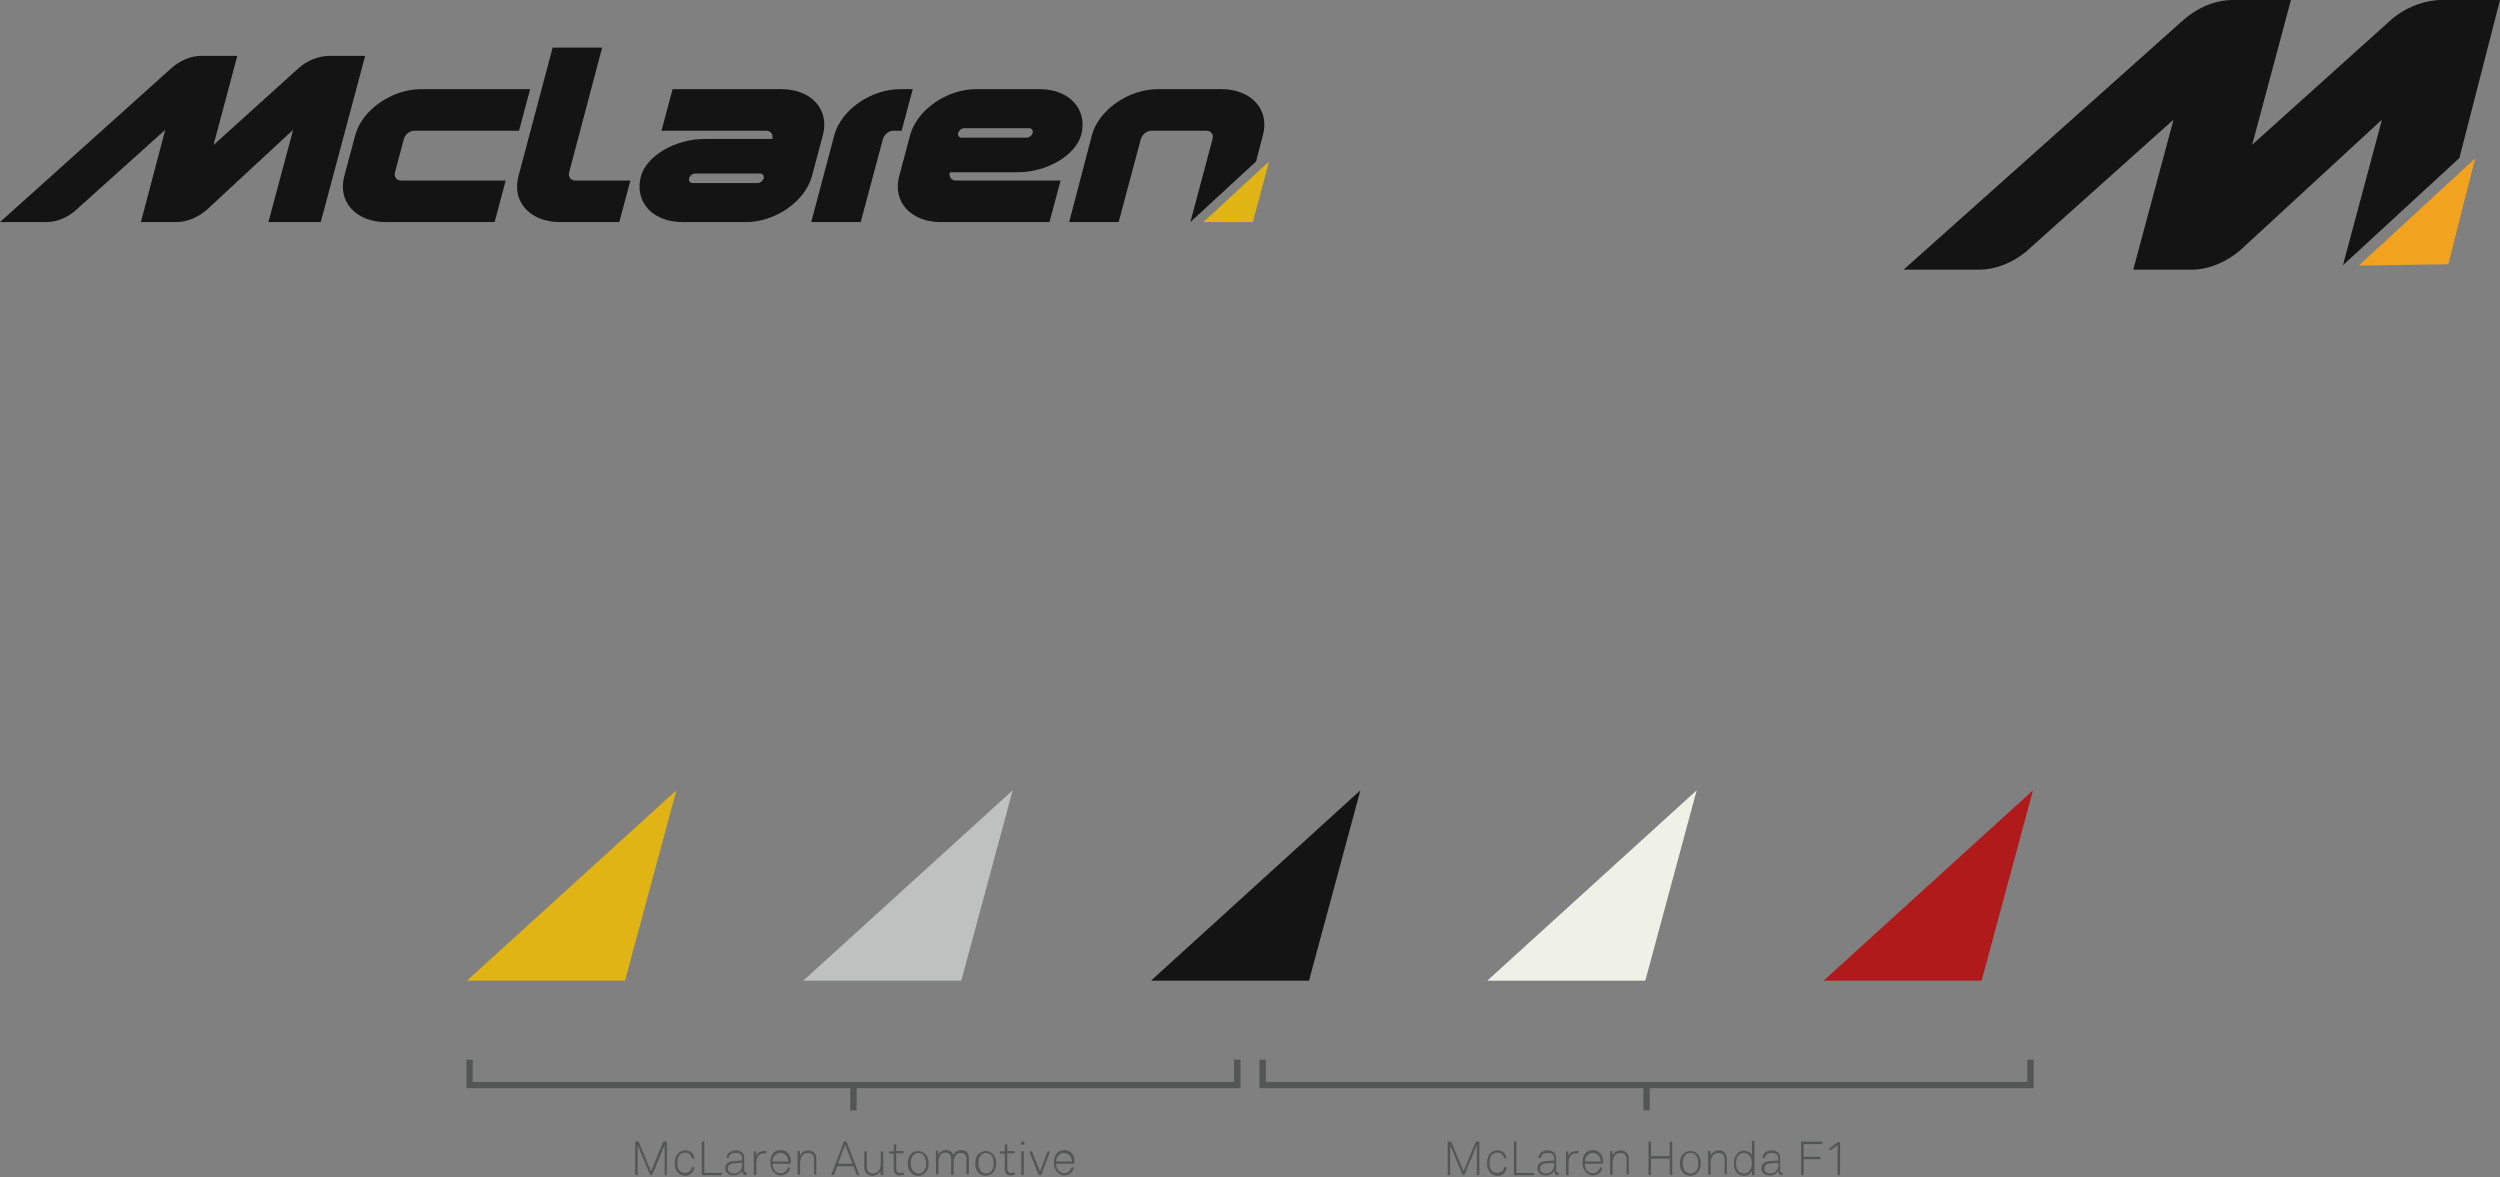 <?xml version="1.0" encoding="utf-8"?>
<!-- Generator: Adobe Illustrator 18.0.0, SVG Export Plug-In . SVG Version: 6.00 Build 0)  -->
<!DOCTYPE svg PUBLIC "-//W3C//DTD SVG 1.1//EN" "http://www.w3.org/Graphics/SVG/1.1/DTD/svg11.dtd">
<svg version="1.1" id="Layer_1" xmlns="http://www.w3.org/2000/svg" xmlns:xlink="http://www.w3.org/1999/xlink" x="0px" y="0px"
	 viewBox="0 0 788 371" enable-background="new 0 0 788 371" xml:space="preserve">
<rect x="0" y="0" width="788" height="371" fill="#808080" stroke="none"/>
<g>
	<path fill="#141414" d="M163.4,55.6c-2.1,8,3.7,14.4,13.1,14.4l18.7,0l3.5-13.1l-17.4,0c-1.4,0-2.3-1.2-1.9-2.6L189.8,15h-15.6
		L163.4,55.6z"/>
	<path fill="#141414" d="M130.6,41.2l33,0l3.5-13.1h-34.3c-9.3,0-18.6,6.5-20.8,14.4l-3.5,13.1c-2.1,8,3.7,14.4,13.1,14.4h34.3
		l3.5-13.1h-33c-1.4,0-2.3-1.2-1.9-2.6l2.8-10.5C127.7,42.4,129.1,41.2,130.6,41.2z"/>
	<path fill="#141414" d="M255.7,70h15.6l7-26.2c0.4-1.4,1.9-2.6,3.3-2.6h2.6l3.5-13.1l-3.9,0c-9.3,0-18.6,6.5-20.8,14.4L255.7,70z"
		/>
	<path fill="#141414" d="M299.4,54.3l21.3,0c9.3,0,18.3-5.3,20.1-11.8c2.1-8-3.7-14.4-13.1-14.4h-20c-9.3,0-18.6,6.5-20.8,14.4
		l-3.5,13.1c-2.1,8,3.7,14.4,13.1,14.4l34.3,0l3.5-13.1h-33C299.8,56.9,299,55.7,299.4,54.3z M303.9,40.4h20.5
		c0.8,0,1.3,0.7,1.1,1.5c-0.2,0.8-1.1,1.5-1.9,1.5h-20.5c-0.8,0-1.3-0.7-1.1-1.5C302.3,41.1,303.1,40.4,303.9,40.4z"/>
	<path fill="#141414" d="M243.4,43.8h-21.3c-9.3,0-18.3,5.3-20.1,11.8c-2.1,8,3.7,14.4,13.1,14.4h20c9.3,0,18.6-6.5,20.8-14.4
		l3.5-13.1c2.1-8-3.7-14.4-13.1-14.4H212l-3.5,13.1h33C242.9,41.2,243.8,42.4,243.4,43.8z M238.8,57.7h-20.5c-0.8,0-1.3-0.7-1.1-1.5
		c0.2-0.8,1.1-1.5,1.9-1.5h20.5c0.8,0,1.3,0.7,1.1,1.5C240.5,57,239.6,57.7,238.8,57.7z"/>
	<path fill="#141414" d="M103.9,17.6c-3.4,0-7.2,1.5-9.8,3.9v0L67.3,45.7l7.5-28.1H63.5c-3.4,0-6.8,1.5-9.5,3.9l0,0L0,70h14.6l0,0
		c3.1,0,6.4-1.3,8.9-3.4l28.6-25.7L44.4,70h11.2c3.4,0,6.8-1.5,9.5-3.8l27.3-25.3L84.6,70h16.5l14-52.4H103.9z"/>
	<g>
		<path fill="#141414" d="M398.1,42.5c2.1-8-3.7-14.4-13.1-14.4h-20c-9.3,0-18.6,6.5-20.8,14.4L337,70h15.6l7-26.2
			c0.4-1.4,1.9-2.6,3.3-2.6h17.4c1.4,0,2.3,1.2,1.9,2.6l-7,26.2l20.7-19.1L398.1,42.5z"/>
	</g>
	<polygon fill="#E1B416" points="379.3,70 379.3,70 394.9,70 400,50.9 	"/>
</g>
<polygon fill="#141414" points="362.8,309.1 362.8,309.1 412.6,309.1 428.8,249.1 "/>
<polygon fill="#BFC0C0" points="253.2,309.1 253.2,309.1 303,309.1 319.2,249.1 "/>
<polygon fill="#E1B416" points="147.2,309.1 147.2,309.1 197,309.1 213.2,249.1 "/>
<polygon fill="#F0F1E6" points="468.8,309.1 468.8,309.1 518.6,309.1 534.8,249.1 "/>
<polygon fill="#B11A1B" points="574.8,309.1 574.8,309.1 624.6,309.1 640.8,249.1 "/>
<polyline fill="none" stroke="#545555" stroke-width="2" stroke-miterlimit="10" points="398,334 398,342 640,342 640,334 "/>
<polyline fill="none" stroke="#545555" stroke-width="2" stroke-miterlimit="10" points="148,334 148,342 390,342 390,334 "/>
<line fill="none" stroke="#545555" stroke-width="2" stroke-miterlimit="10" x1="519" y1="350" x2="519" y2="342"/>
<line fill="none" stroke="#545555" stroke-width="2" stroke-miterlimit="10" x1="269" y1="350" x2="269" y2="342"/>
<g>
	<path fill="#545555" d="M209.5,370.4v-9.5l-3.9,9.4h-0.7L201,361v9.4h-0.8v-10.6h1.1l3.9,9.4l3.9-9.4h1.1v10.6H209.5z"/>
	<path fill="#545555" d="M216,370.6c-0.9,0-1.7-0.4-2.2-0.9c-0.8-0.8-1.1-1.8-1.1-3.1s0.3-2.3,1.1-3.1c0.5-0.5,1.3-0.9,2.2-0.9
		c1.6,0,2.7,1,2.9,2.5h-0.8c-0.2-1-1-1.8-2.1-1.8c-0.7,0-1.3,0.2-1.7,0.6c-0.7,0.7-0.8,1.6-0.8,2.6s0.1,1.9,0.8,2.6
		c0.4,0.4,0.9,0.6,1.7,0.6c1.2,0,2-0.8,2.1-1.8h0.8C218.7,369.5,217.5,370.6,216,370.6z"/>
	<path fill="#545555" d="M221.2,370.4v-10.6h0.8v9.9h5.5v0.7H221.2z"/>
	<path fill="#545555" d="M235.1,370.4c-0.9,0-1.2-0.7-1.2-1.5c-0.4,1.1-1.5,1.6-2.7,1.6c-1.5,0-2.6-0.9-2.6-2.3c0-1.3,1-2.1,2.5-2.2
		l2.8-0.2v-0.7c0-1.2-0.8-1.7-2-1.7c-1.2,0-2.1,0.5-2.2,1.6H229c0.1-1.5,1.3-2.4,2.9-2.4c1,0,2.1,0.3,2.5,1.4
		c0.2,0.5,0.2,0.9,0.2,1.4v3.4c0,0.5,0.1,0.8,0.6,0.8c0.1,0,0.1,0,0.2,0v0.7C235.2,370.4,235.2,370.4,235.1,370.4z M233.9,366.5
		l-2.7,0.2c-1.1,0.1-1.8,0.7-1.8,1.6c0,1.1,0.8,1.6,1.9,1.6c1.9,0,2.6-1.5,2.6-3V366.5z"/>
	<path fill="#545555" d="M240.8,363.5c-1.9,0-2.4,1.7-2.4,3.3v3.6h-0.8v-7.5h0.7l0.1,1.5c0.3-1,1.3-1.6,2.4-1.6c0.2,0,0.5,0,0.7,0
		v0.8C241.3,363.6,241,363.5,240.8,363.5z"/>
	<path fill="#545555" d="M249.2,366.8h-5.7c0,0.9,0.3,1.7,0.8,2.2c0.4,0.5,1,0.8,1.8,0.8c0.7,0,1.2-0.2,1.6-0.7
		c0.3-0.3,0.5-0.6,0.6-1.1h0.8c-0.1,0.6-0.4,1.2-0.8,1.6c-0.5,0.5-1.3,0.9-2.1,0.9c-1.1,0-1.8-0.5-2.4-1.1c-0.6-0.7-1-1.7-1-2.9
		c0-0.9,0.1-1.9,0.7-2.7c0.6-0.9,1.5-1.3,2.6-1.3c2,0,3.2,1.7,3.2,3.6C249.2,366.5,249.2,366.6,249.2,366.8z M246,363.4
		c-1.5,0-2.5,1.2-2.5,2.7h5C248.4,364.7,247.5,363.4,246,363.4z"/>
	<path fill="#545555" d="M256.6,370.4v-4.9c0-1.3-0.6-2.1-1.9-2.1c-1.8,0-2.5,1.6-2.5,3.2v3.7h-0.8v-7.5h0.7l0.1,1.4
		c0.4-0.9,1.5-1.6,2.5-1.6c1.7,0,2.6,1.1,2.6,2.7v4.9H256.6z"/>
	<path fill="#545555" d="M270.1,370.4l-1.1-2.8h-5.1l-1,2.8H262l4-10.6h0.8l4.1,10.6H270.1z M266.4,360.8l-2.3,6h4.6L266.4,360.8z"
		/>
	<path fill="#545555" d="M277.6,370.4l-0.1-1.4c-0.4,1-1.5,1.6-2.5,1.6c-1.7,0-2.6-1.1-2.6-2.7v-5h0.8v4.9c0,1.3,0.6,2.1,1.9,2.1
		c1.8,0,2.5-1.6,2.5-3.2v-3.8h0.8v7.5H277.6z"/>
	<path fill="#545555" d="M283.6,370.5c-1.4,0-1.9-0.9-1.9-2.2v-4.7h-1.5v-0.7h1.5v-2.1l0.8-0.2v2.2h2.3v0.7h-2.3v4.7
		c0,0.9,0.2,1.5,1.2,1.5c0.4,0,0.8-0.1,1.2-0.1v0.7C284.4,370.4,284,370.5,283.6,370.5z"/>
	<path fill="#545555" d="M291.6,369.7c-0.5,0.5-1.3,0.9-2.2,0.9c-0.9,0-1.7-0.4-2.2-0.9c-0.8-0.8-1.1-1.8-1.1-3s0.3-2.3,1.1-3
		c0.5-0.5,1.3-0.9,2.2-0.9c0.9,0,1.7,0.4,2.2,0.9c0.8,0.8,1.1,1.8,1.1,3S292.4,368.9,291.6,369.7z M291.1,364.1
		c-0.4-0.4-0.9-0.7-1.6-0.7c-0.7,0-1.3,0.3-1.6,0.7c-0.7,0.7-0.8,1.6-0.8,2.6s0.2,1.8,0.8,2.5c0.4,0.4,0.9,0.7,1.6,0.7
		c0.7,0,1.3-0.3,1.6-0.7c0.7-0.7,0.8-1.6,0.8-2.5S291.7,364.8,291.1,364.1z"/>
	<path fill="#545555" d="M304.6,370.4v-4.9c0-1.3-0.5-2.1-1.8-2.1c-0.6,0-1,0.2-1.3,0.5c-0.6,0.6-0.9,1.3-0.9,2.2v4.2h-0.8v-4.9
		c0-1.3-0.5-2.1-1.8-2.1c-0.6,0-1,0.2-1.3,0.5c-0.7,0.6-0.9,1.7-0.9,2.7v3.7H295v-7.5h0.7l0.1,1.3c0.4-0.9,1.2-1.5,2.3-1.5
		c1.3,0,2.1,0.6,2.4,1.6c0.4-0.9,1.2-1.6,2.4-1.6c1.8,0,2.5,1.1,2.5,2.7v4.9H304.6z"/>
	<path fill="#545555" d="M312.9,369.7c-0.5,0.5-1.3,0.9-2.2,0.9c-0.9,0-1.7-0.4-2.2-0.9c-0.8-0.8-1.1-1.8-1.1-3s0.3-2.3,1.1-3
		c0.5-0.5,1.3-0.9,2.2-0.9c0.9,0,1.7,0.4,2.2,0.9c0.8,0.8,1.1,1.8,1.1,3S313.7,368.9,312.9,369.7z M312.4,364.1
		c-0.4-0.4-0.9-0.7-1.6-0.7c-0.7,0-1.3,0.3-1.6,0.7c-0.7,0.7-0.8,1.6-0.8,2.6s0.2,1.8,0.8,2.5c0.4,0.4,0.9,0.7,1.6,0.7
		c0.7,0,1.3-0.3,1.6-0.7c0.7-0.7,0.8-1.6,0.8-2.5S313.1,364.8,312.4,364.1z"/>
	<path fill="#545555" d="M318.6,370.5c-1.4,0-1.9-0.9-1.9-2.2v-4.7h-1.5v-0.7h1.5v-2.1l0.8-0.2v2.2h2.3v0.7h-2.3v4.7
		c0,0.9,0.2,1.5,1.2,1.5c0.4,0,0.8-0.1,1.2-0.1v0.7C319.5,370.4,319,370.5,318.6,370.5z"/>
	<path fill="#545555" d="M321.8,360.8v-1h1.1v1H321.8z M321.9,370.4v-7.5h0.8v7.5H321.9z"/>
	<path fill="#545555" d="M328.2,370.4h-0.8l-3-7.5h0.9l2.5,6.4l2.4-6.4h0.8L328.2,370.4z"/>
	<path fill="#545555" d="M338.6,366.8h-5.7c0,0.9,0.3,1.7,0.8,2.2c0.4,0.5,1,0.8,1.8,0.8c0.7,0,1.2-0.2,1.6-0.7
		c0.3-0.3,0.5-0.6,0.6-1.1h0.8c-0.1,0.6-0.4,1.2-0.8,1.6c-0.5,0.5-1.3,0.9-2.1,0.9c-1.1,0-1.8-0.5-2.4-1.1c-0.6-0.7-1-1.7-1-2.9
		c0-0.9,0.1-1.9,0.7-2.7c0.6-0.9,1.5-1.3,2.6-1.3c2,0,3.2,1.7,3.2,3.6C338.6,366.5,338.6,366.6,338.6,366.8z M335.4,363.4
		c-1.5,0-2.5,1.2-2.5,2.7h5C337.8,364.7,336.9,363.4,335.4,363.4z"/>
</g>
<g>
	<path fill="#545555" d="M465.5,370.4v-9.5l-3.9,9.4H461l-3.9-9.3v9.4h-0.8v-10.6h1.1l3.9,9.4l3.9-9.4h1.1v10.6H465.5z"/>
	<path fill="#545555" d="M472,370.6c-0.9,0-1.7-0.4-2.2-0.9c-0.8-0.8-1.1-1.8-1.1-3.1s0.3-2.3,1.1-3.1c0.5-0.5,1.3-0.9,2.2-0.9
		c1.6,0,2.7,1,2.9,2.5h-0.8c-0.2-1-1-1.8-2.1-1.8c-0.7,0-1.3,0.2-1.7,0.6c-0.7,0.7-0.8,1.6-0.8,2.6s0.1,1.9,0.8,2.6
		c0.4,0.4,0.9,0.6,1.7,0.6c1.2,0,2-0.8,2.1-1.8h0.8C474.8,369.5,473.6,370.6,472,370.6z"/>
	<path fill="#545555" d="M477.2,370.4v-10.6h0.8v9.9h5.5v0.7H477.2z"/>
	<path fill="#545555" d="M491.1,370.4c-0.9,0-1.2-0.7-1.2-1.5c-0.4,1.1-1.5,1.6-2.7,1.6c-1.5,0-2.6-0.9-2.6-2.3c0-1.3,1-2.1,2.5-2.2
		l2.8-0.2v-0.7c0-1.2-0.8-1.7-2-1.7c-1.2,0-2.1,0.5-2.2,1.6h-0.8c0.1-1.5,1.3-2.4,2.9-2.4c1,0,2.1,0.3,2.5,1.4
		c0.2,0.5,0.2,0.9,0.2,1.4v3.4c0,0.5,0.1,0.8,0.6,0.8c0.1,0,0.1,0,0.2,0v0.7C491.3,370.4,491.3,370.4,491.1,370.4z M489.9,366.5
		l-2.7,0.2c-1.1,0.1-1.8,0.7-1.8,1.6c0,1.1,0.8,1.6,1.9,1.6c1.9,0,2.6-1.5,2.6-3V366.5z"/>
	<path fill="#545555" d="M496.8,363.5c-1.9,0-2.4,1.7-2.4,3.3v3.6h-0.8v-7.5h0.7l0.1,1.5c0.3-1,1.3-1.6,2.4-1.6c0.2,0,0.5,0,0.7,0
		v0.8C497.3,363.6,497.1,363.5,496.8,363.5z"/>
	<path fill="#545555" d="M505.2,366.8h-5.7c0,0.9,0.3,1.7,0.8,2.2c0.4,0.5,1,0.8,1.8,0.8c0.7,0,1.2-0.2,1.6-0.7
		c0.3-0.3,0.5-0.6,0.6-1.1h0.8c-0.1,0.6-0.4,1.2-0.8,1.6c-0.5,0.5-1.3,0.9-2.1,0.9c-1.1,0-1.8-0.5-2.4-1.1c-0.6-0.7-1-1.7-1-2.9
		c0-0.9,0.1-1.9,0.7-2.7c0.6-0.9,1.5-1.3,2.6-1.3c2,0,3.2,1.7,3.2,3.6C505.3,366.5,505.2,366.6,505.2,366.8z M502.1,363.4
		c-1.5,0-2.5,1.2-2.5,2.7h5C504.5,364.7,503.6,363.4,502.1,363.4z"/>
	<path fill="#545555" d="M512.7,370.4v-4.9c0-1.3-0.6-2.1-1.9-2.1c-1.8,0-2.5,1.6-2.5,3.2v3.7h-0.8v-7.5h0.7l0.1,1.4
		c0.4-0.9,1.5-1.6,2.5-1.6c1.7,0,2.6,1.1,2.6,2.7v4.9H512.7z"/>
	<path fill="#545555" d="M526.3,370.4v-5.2h-5.9v5.2h-0.8v-10.6h0.8v4.6h5.9v-4.6h0.8v10.6H526.3z"/>
	<path fill="#545555" d="M535,369.7c-0.5,0.5-1.3,0.9-2.2,0.9c-0.9,0-1.7-0.4-2.2-0.9c-0.8-0.8-1.1-1.8-1.1-3s0.3-2.3,1.1-3
		c0.5-0.5,1.3-0.9,2.2-0.9c0.9,0,1.7,0.4,2.2,0.9c0.8,0.8,1.1,1.8,1.1,3S535.8,368.9,535,369.7z M534.5,364.1
		c-0.4-0.4-0.9-0.7-1.7-0.7c-0.7,0-1.3,0.3-1.6,0.7c-0.7,0.7-0.8,1.6-0.8,2.6s0.2,1.8,0.8,2.5c0.4,0.4,0.9,0.7,1.6,0.7
		c0.7,0,1.3-0.3,1.7-0.7c0.7-0.7,0.8-1.6,0.8-2.5S535.1,364.8,534.5,364.1z"/>
	<path fill="#545555" d="M543.6,370.4v-4.9c0-1.3-0.6-2.1-1.9-2.1c-1.8,0-2.5,1.6-2.5,3.2v3.7h-0.8v-7.5h0.7l0.1,1.4
		c0.4-0.9,1.5-1.6,2.5-1.6c1.7,0,2.6,1.1,2.6,2.7v4.9H543.6z"/>
	<path fill="#545555" d="M552.3,370.4l-0.1-1.3c-0.4,0.9-1.5,1.5-2.5,1.5c-0.9,0-1.5-0.3-2-0.7c-0.8-0.7-1.2-1.9-1.2-3.2
		c0-1.2,0.4-2.4,1.2-3.2c0.5-0.5,1.2-0.8,2-0.8c1.1,0,2.1,0.6,2.5,1.5v-4.6h0.8v10.8H552.3z M551.2,364c-0.4-0.4-0.9-0.6-1.6-0.6
		c-0.7,0-1.2,0.3-1.6,0.7c-0.6,0.6-0.8,1.6-0.8,2.6c0,1.1,0.3,2.1,1,2.7c0.4,0.3,0.9,0.5,1.5,0.5c0.7,0,1.2-0.2,1.5-0.6
		c0.7-0.7,1-1.6,1-2.6C552.2,365.5,551.9,364.7,551.2,364z"/>
	<path fill="#545555" d="M561.7,370.4c-0.9,0-1.2-0.7-1.2-1.5c-0.4,1.1-1.5,1.6-2.7,1.6c-1.5,0-2.6-0.9-2.6-2.3c0-1.3,1-2.1,2.5-2.2
		l2.8-0.2v-0.7c0-1.2-0.8-1.7-2-1.7c-1.2,0-2.1,0.5-2.2,1.6h-0.8c0.1-1.5,1.3-2.4,2.9-2.4c1,0,2.1,0.3,2.5,1.4
		c0.2,0.5,0.2,0.9,0.2,1.4v3.4c0,0.5,0.1,0.8,0.6,0.8c0.1,0,0.1,0,0.2,0v0.7C561.9,370.4,561.9,370.4,561.7,370.4z M560.6,366.5
		l-2.7,0.2c-1.1,0.1-1.8,0.7-1.8,1.6c0,1.1,0.8,1.6,1.9,1.6c1.9,0,2.6-1.5,2.6-3V366.5z"/>
	<path fill="#545555" d="M568.5,360.5v4.1h5.3v0.8h-5.3v5h-0.8v-10.6h6.7v0.8H568.5z"/>
	<path fill="#545555" d="M579.2,370.4v-9.5l-2.6,1.9V362l2.7-2h0.7v10.4H579.2z"/>
</g>
<g>
	<path fill="#141414" d="M788,0h-18.3c-5.5,0-11.7,2.4-16.1,6.3v0l-43.7,39.3L722.1,0h-18.3c-5.5,0-11.2,2.4-15.6,6.3l0,0L600,85
		h23.8l0,0c5.1,0,10.4-2.1,14.6-5.5l46.7-41.8L672.4,85h18.3c5.5,0,11.1-2.4,15.5-6.2l44.6-41.1l-12.3,45.9l36.7-33.8L788,0z"/>
	<polygon fill="#F1A21E" points="743.5,83.7 743.5,83.7 771.7,83.3 780.2,49.9 	"/>
</g>
</svg>
